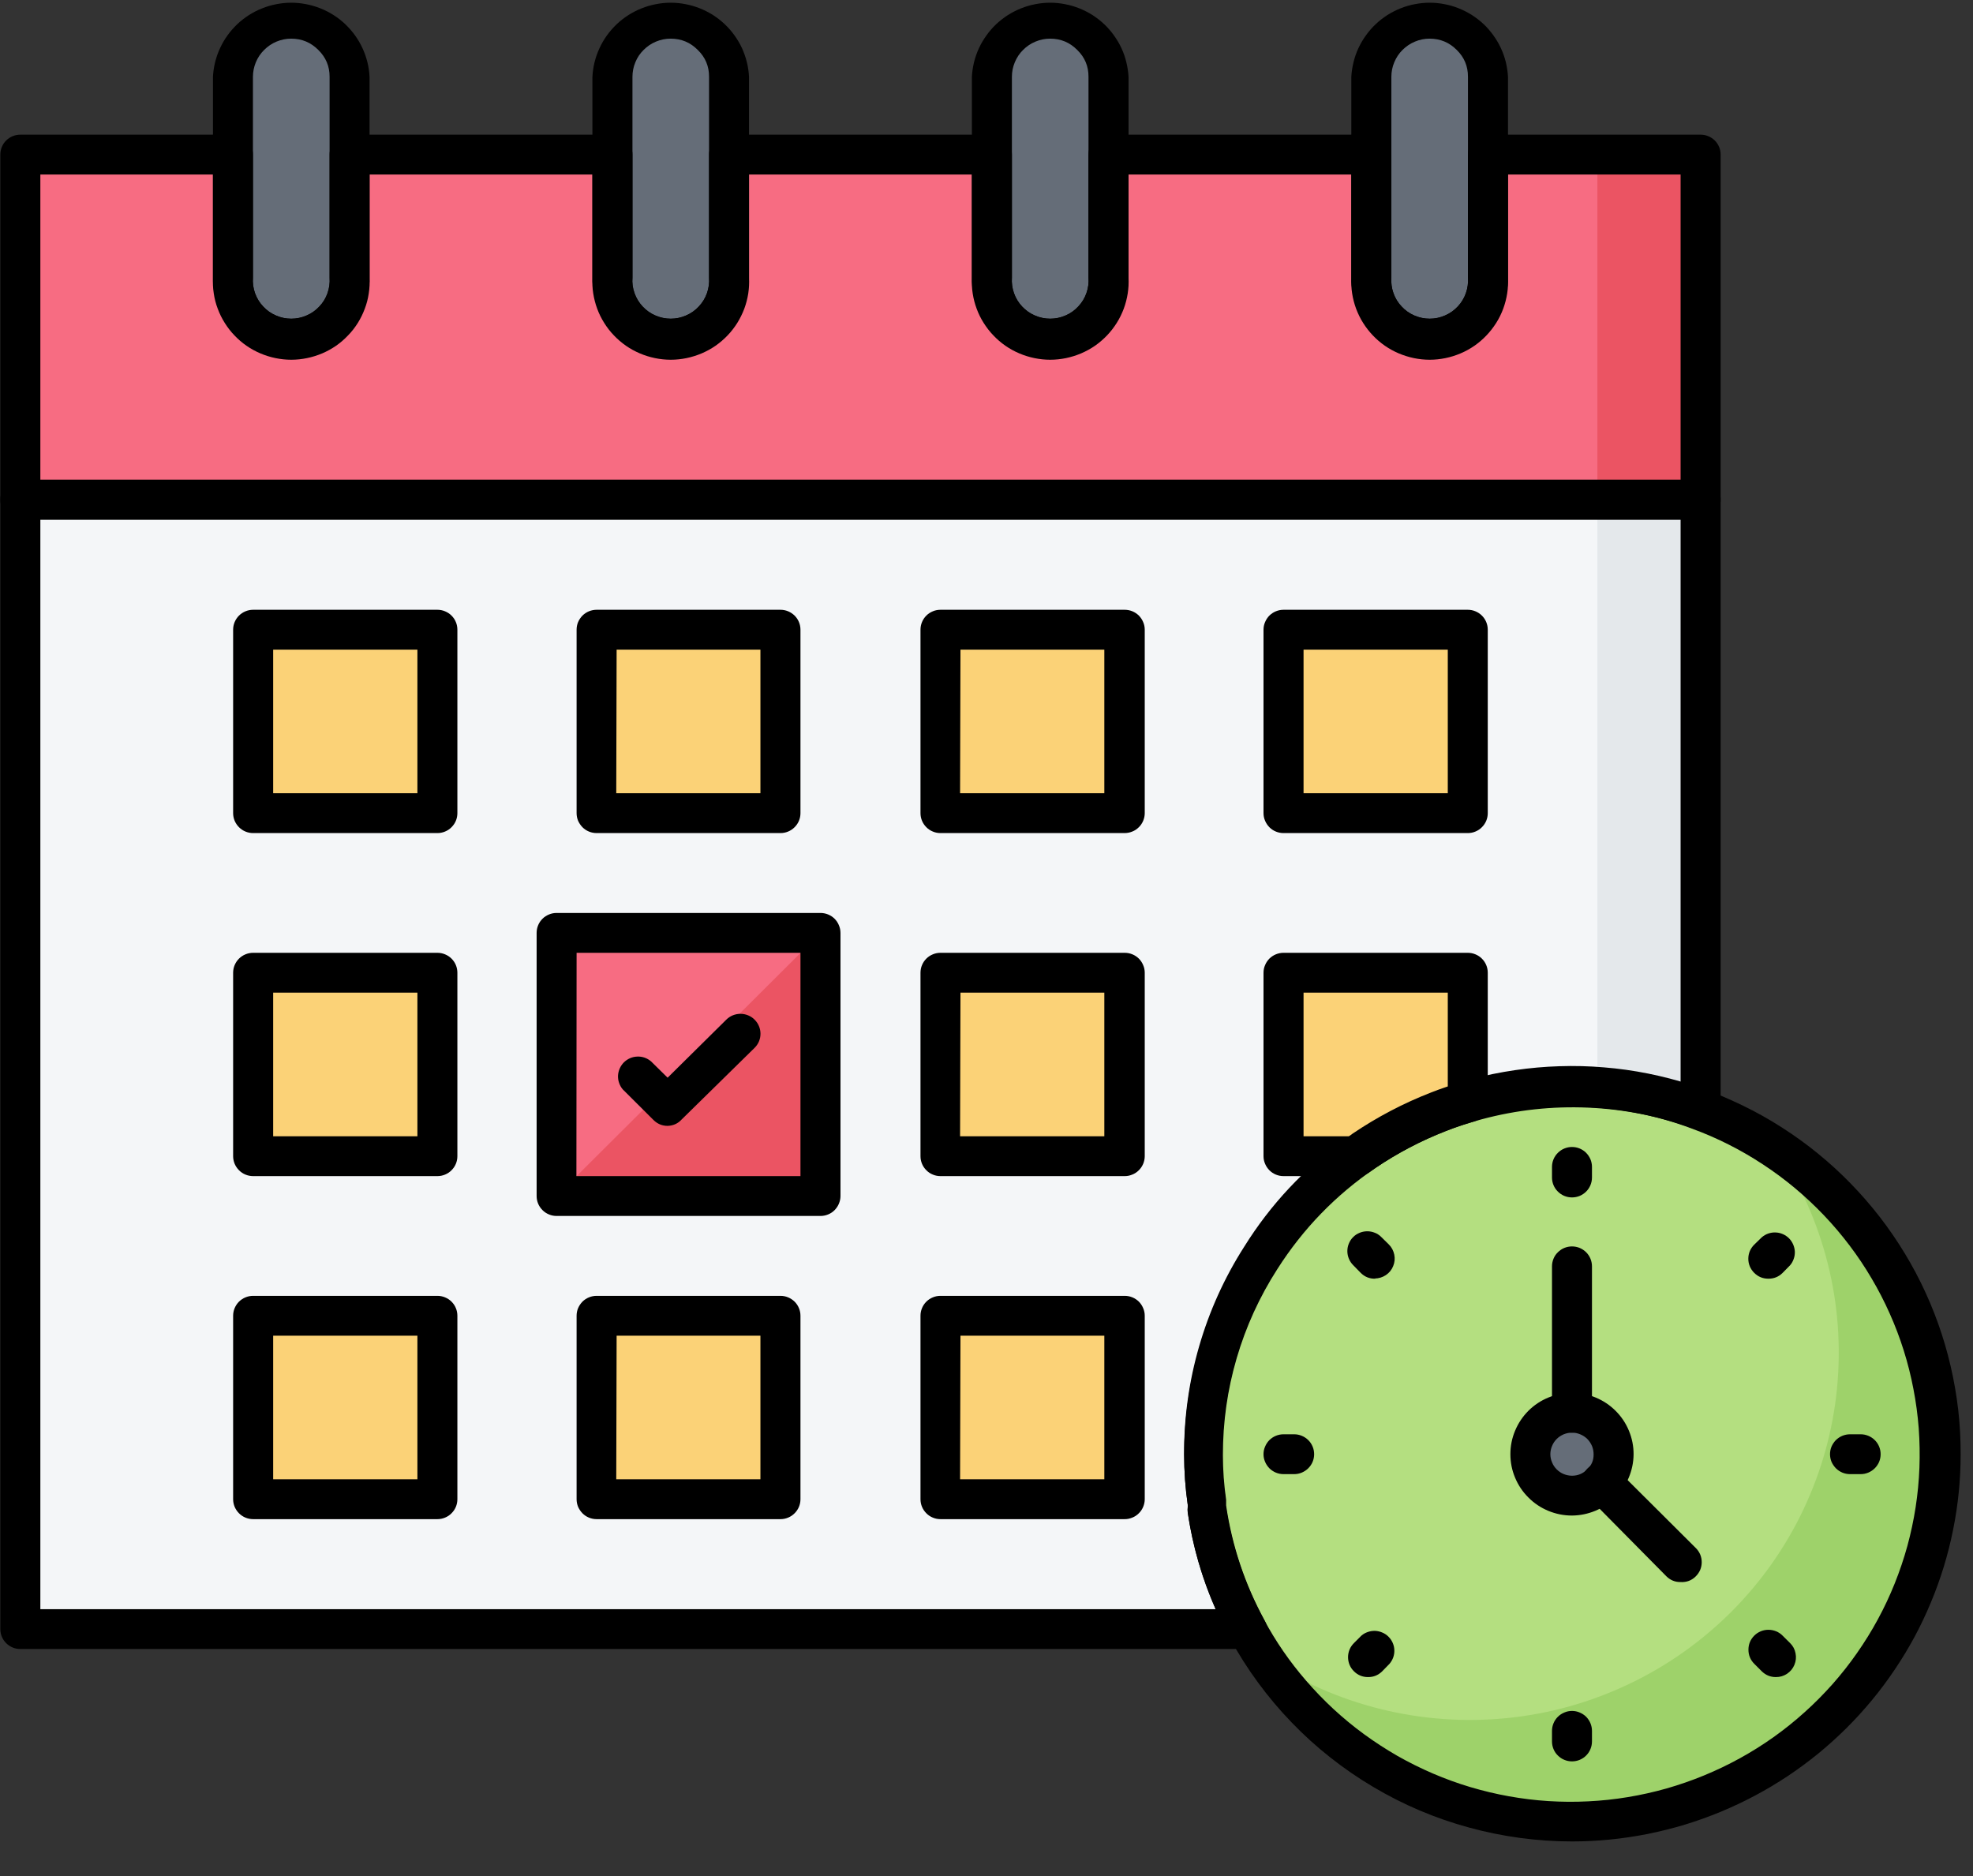 <svg xmlns="http://www.w3.org/2000/svg" xmlns:xlink="http://www.w3.org/1999/xlink" width="163" zoomAndPan="magnify" viewBox="0 0 122.25 116.25" height="155" preserveAspectRatio="xMidYMid meet" version="1.0"><rect x="0" y="0" width="122.25" height="116.25" fill="#333333" stroke="none"/><defs><clipPath id="ed12ea9da9"><path d="M 0.02 29 L 107 29 L 107 103 L 0.02 103 Z M 0.02 29 " clip-rule="nonzero"/></clipPath><clipPath id="07d4140c2f"><path d="M 0.02 8 L 107 8 L 107 33 L 0.02 33 Z M 0.02 8 " clip-rule="nonzero"/></clipPath><clipPath id="4b1305f8b7"><path d="M 73 66 L 121.484 66 L 121.484 114.758 L 73 114.758 Z M 73 66 " clip-rule="nonzero"/></clipPath></defs><path fill="#f4f6f8" d="M 105.371 30.953 L 105.371 68.773 C 102.816 67.816 100.172 67.34 97.441 67.34 C 95.422 67.34 93.441 67.602 91.492 68.117 C 90.688 68.336 89.898 68.594 89.125 68.895 C 87.504 69.527 85.977 70.328 84.539 71.301 C 81.938 73.066 79.793 75.273 78.105 77.918 C 76.934 79.738 76.043 81.684 75.438 83.758 C 74.828 85.832 74.527 87.953 74.535 90.113 C 74.535 91.098 74.605 92.074 74.746 93.051 C 74.746 93.211 74.746 93.383 74.82 93.531 C 75.203 96.148 76.031 98.613 77.301 100.938 L 1.258 100.938 L 1.258 30.953 Z M 105.371 30.953 " fill-opacity="1" fill-rule="nonzero"/><path fill="#fbd277" d="M 15.688 81.523 L 27.102 81.523 L 27.102 92.891 L 15.688 92.891 Z M 15.688 81.523 " fill-opacity="1" fill-rule="nonzero"/><path fill="#fbd277" d="M 36.969 81.523 L 48.383 81.523 L 48.383 92.891 L 36.969 92.891 Z M 36.969 81.523 " fill-opacity="1" fill-rule="nonzero"/><path fill="#fbd277" d="M 58.25 39.016 L 69.664 39.016 L 69.664 50.383 L 58.25 50.383 Z M 58.25 39.016 " fill-opacity="1" fill-rule="nonzero"/><path fill="#fbd277" d="M 58.25 81.523 L 69.664 81.523 L 69.664 92.891 L 58.25 92.891 Z M 58.25 81.523 " fill-opacity="1" fill-rule="nonzero"/><path fill="#fbd277" d="M 15.688 39.016 L 27.102 39.016 L 27.102 50.383 L 15.688 50.383 Z M 15.688 39.016 " fill-opacity="1" fill-rule="nonzero"/><path fill="#fbd277" d="M 36.969 39.016 L 48.383 39.016 L 48.383 50.383 L 36.969 50.383 Z M 36.969 39.016 " fill-opacity="1" fill-rule="nonzero"/><path fill="#fbd277" d="M 58.25 60.27 L 69.664 60.27 L 69.664 71.637 L 58.25 71.637 Z M 58.25 60.27 " fill-opacity="1" fill-rule="nonzero"/><path fill="#fbd277" d="M 15.688 60.27 L 27.102 60.27 L 27.102 71.637 L 15.688 71.637 Z M 15.688 60.27 " fill-opacity="1" fill-rule="nonzero"/><path fill="#fbd277" d="M 79.531 39.016 L 90.945 39.016 L 90.945 50.383 L 79.531 50.383 Z M 79.531 39.016 " fill-opacity="1" fill-rule="nonzero"/><path fill="#fbd277" d="M 79.531 60.27 L 90.945 60.27 L 90.945 68.266 C 90.312 68.449 89.707 68.648 89.125 68.883 C 87.504 69.516 85.977 70.316 84.539 71.289 L 84.055 71.637 L 79.531 71.637 Z M 79.531 60.27 " fill-opacity="1" fill-rule="nonzero"/><path fill="#e4e8eb" d="M 105.371 30.953 L 105.371 68.773 C 103.309 67.996 101.176 67.539 98.977 67.402 L 98.977 30.953 Z M 105.371 30.953 " fill-opacity="1" fill-rule="nonzero"/><path fill="#656d78" d="M 21.66 4.762 L 21.66 17.203 C 21.676 17.449 21.664 17.695 21.629 17.938 C 21.594 18.18 21.531 18.418 21.449 18.648 C 21.363 18.879 21.258 19.098 21.129 19.309 C 21 19.516 20.848 19.711 20.68 19.887 C 20.512 20.066 20.324 20.227 20.125 20.367 C 19.922 20.508 19.707 20.629 19.48 20.727 C 19.254 20.82 19.02 20.895 18.777 20.945 C 18.539 20.996 18.293 21.02 18.047 21.02 C 17.801 21.02 17.555 20.996 17.316 20.945 C 17.074 20.895 16.84 20.82 16.613 20.727 C 16.387 20.629 16.172 20.508 15.973 20.367 C 15.77 20.227 15.582 20.066 15.414 19.887 C 15.246 19.711 15.094 19.516 14.965 19.309 C 14.836 19.098 14.73 18.879 14.645 18.648 C 14.562 18.418 14.5 18.18 14.465 17.938 C 14.43 17.695 14.418 17.449 14.434 17.203 L 14.434 4.762 C 14.461 4.305 14.57 3.867 14.766 3.449 C 14.961 3.035 15.227 2.668 15.562 2.352 C 15.898 2.035 16.281 1.793 16.711 1.625 C 17.141 1.453 17.586 1.371 18.047 1.371 C 18.508 1.371 18.953 1.453 19.383 1.625 C 19.812 1.793 20.195 2.035 20.531 2.352 C 20.867 2.668 21.133 3.035 21.328 3.449 C 21.523 3.867 21.633 4.305 21.66 4.762 Z M 21.66 4.762 " fill-opacity="1" fill-rule="nonzero"/><path fill="#656d78" d="M 45.172 4.762 L 45.172 17.203 C 45.188 17.449 45.176 17.695 45.141 17.938 C 45.105 18.18 45.047 18.418 44.961 18.648 C 44.875 18.879 44.77 19.098 44.641 19.309 C 44.512 19.516 44.363 19.711 44.191 19.887 C 44.023 20.066 43.836 20.227 43.637 20.367 C 43.434 20.508 43.219 20.629 42.992 20.727 C 42.766 20.82 42.531 20.895 42.293 20.945 C 42.051 20.996 41.805 21.02 41.559 21.02 C 41.312 21.02 41.07 20.996 40.828 20.945 C 40.586 20.895 40.352 20.82 40.125 20.727 C 39.898 20.629 39.684 20.508 39.484 20.367 C 39.281 20.227 39.094 20.066 38.926 19.887 C 38.758 19.711 38.609 19.516 38.48 19.309 C 38.348 19.098 38.242 18.879 38.16 18.648 C 38.074 18.418 38.016 18.18 37.977 17.938 C 37.941 17.695 37.934 17.449 37.945 17.203 L 37.945 4.762 C 37.973 4.305 38.086 3.867 38.281 3.449 C 38.477 3.035 38.742 2.668 39.078 2.352 C 39.414 2.035 39.793 1.793 40.223 1.625 C 40.652 1.453 41.098 1.371 41.559 1.371 C 42.02 1.371 42.465 1.453 42.895 1.625 C 43.324 1.793 43.707 2.035 44.043 2.352 C 44.379 2.668 44.645 3.035 44.84 3.449 C 45.035 3.867 45.145 4.305 45.172 4.762 Z M 45.172 4.762 " fill-opacity="1" fill-rule="nonzero"/><path fill="#656d78" d="M 68.684 4.762 L 68.684 17.203 C 68.699 17.449 68.688 17.695 68.652 17.938 C 68.617 18.18 68.559 18.418 68.473 18.648 C 68.391 18.879 68.281 19.098 68.152 19.309 C 68.023 19.516 67.875 19.711 67.703 19.887 C 67.535 20.066 67.352 20.227 67.148 20.367 C 66.945 20.508 66.73 20.629 66.504 20.727 C 66.281 20.82 66.047 20.895 65.805 20.945 C 65.562 20.996 65.32 21.02 65.07 21.02 C 64.824 21.02 64.582 20.996 64.34 20.945 C 64.098 20.895 63.863 20.82 63.637 20.727 C 63.41 20.629 63.199 20.508 62.996 20.367 C 62.793 20.227 62.609 20.066 62.438 19.887 C 62.27 19.711 62.121 19.516 61.992 19.309 C 61.863 19.098 61.754 18.879 61.672 18.648 C 61.586 18.418 61.527 18.18 61.492 17.938 C 61.457 17.695 61.445 17.449 61.457 17.203 L 61.457 4.762 C 61.484 4.305 61.598 3.867 61.793 3.449 C 61.988 3.035 62.254 2.668 62.59 2.352 C 62.926 2.035 63.309 1.793 63.734 1.625 C 64.164 1.453 64.609 1.371 65.07 1.371 C 65.535 1.371 65.98 1.453 66.406 1.625 C 66.836 1.793 67.219 2.035 67.555 2.352 C 67.891 2.668 68.156 3.035 68.352 3.449 C 68.547 3.867 68.656 4.305 68.684 4.762 Z M 68.684 4.762 " fill-opacity="1" fill-rule="nonzero"/><path fill="#656d78" d="M 92.199 4.762 L 92.199 17.203 C 92.211 17.449 92.199 17.695 92.164 17.938 C 92.129 18.18 92.07 18.418 91.984 18.648 C 91.902 18.879 91.793 19.098 91.664 19.309 C 91.535 19.516 91.387 19.711 91.219 19.887 C 91.047 20.066 90.863 20.227 90.66 20.367 C 90.457 20.508 90.246 20.629 90.02 20.723 C 89.793 20.82 89.559 20.895 89.316 20.945 C 89.074 20.996 88.832 21.02 88.586 21.02 C 88.336 21.02 88.094 20.996 87.852 20.945 C 87.609 20.895 87.375 20.82 87.152 20.723 C 86.926 20.629 86.711 20.508 86.508 20.367 C 86.305 20.227 86.121 20.066 85.953 19.887 C 85.781 19.711 85.633 19.516 85.504 19.309 C 85.375 19.098 85.266 18.879 85.184 18.648 C 85.098 18.418 85.039 18.18 85.004 17.938 C 84.969 17.695 84.957 17.449 84.973 17.203 L 84.973 4.762 C 85 4.305 85.109 3.867 85.305 3.449 C 85.5 3.035 85.766 2.668 86.102 2.352 C 86.438 2.035 86.82 1.793 87.25 1.625 C 87.676 1.453 88.121 1.371 88.586 1.371 C 89.047 1.371 89.492 1.453 89.922 1.625 C 90.348 1.793 90.73 2.035 91.066 2.352 C 91.402 2.668 91.668 3.035 91.863 3.449 C 92.059 3.867 92.172 4.305 92.199 4.762 Z M 92.199 4.762 " fill-opacity="1" fill-rule="nonzero"/><path fill="#b4df80" d="M 120.246 90.113 C 120.246 91.266 120.156 92.414 119.98 93.555 C 119.805 94.695 119.543 95.816 119.195 96.918 C 118.848 98.02 118.418 99.09 117.906 100.125 C 117.398 101.164 116.809 102.152 116.148 103.102 C 115.484 104.047 114.754 104.941 113.957 105.777 C 113.156 106.613 112.297 107.387 111.383 108.09 C 110.465 108.797 109.5 109.43 108.484 109.992 C 107.473 110.551 106.422 111.031 105.336 111.434 C 104.246 111.832 103.137 112.152 102 112.383 C 100.863 112.613 99.719 112.762 98.559 112.82 C 97.402 112.879 96.246 112.848 95.094 112.73 C 93.941 112.613 92.801 112.41 91.68 112.121 C 90.559 111.832 89.465 111.461 88.398 111.008 C 87.332 110.551 86.309 110.02 85.324 109.406 C 84.34 108.797 83.41 108.117 82.527 107.363 C 81.648 106.613 80.832 105.801 80.074 104.922 C 78.68 103.305 77.535 101.527 76.641 99.59 C 75.75 97.652 75.141 95.629 74.82 93.52 C 74.82 93.371 74.82 93.199 74.746 93.039 C 74.605 92.062 74.535 91.086 74.535 90.102 C 74.535 88.293 74.75 86.508 75.172 84.75 C 75.598 82.992 76.227 81.309 77.055 79.699 C 77.883 78.09 78.887 76.602 80.07 75.23 C 81.254 73.859 82.582 72.645 84.055 71.586 L 84.539 71.242 C 85.977 70.266 87.504 69.465 89.125 68.832 C 89.719 68.598 90.363 68.402 90.945 68.215 L 91.492 68.117 C 93.43 67.609 95.398 67.352 97.402 67.352 C 100.145 67.344 102.805 67.816 105.371 68.773 C 106.457 69.176 107.508 69.656 108.52 70.219 C 109.531 70.781 110.496 71.418 111.41 72.125 C 112.328 72.832 113.184 73.605 113.98 74.441 C 114.777 75.281 115.508 76.172 116.168 77.121 C 116.828 78.07 117.414 79.062 117.922 80.098 C 118.43 81.137 118.859 82.203 119.203 83.305 C 119.551 84.406 119.812 85.527 119.984 86.668 C 120.16 87.812 120.246 88.957 120.246 90.113 Z M 120.246 90.113 " fill-opacity="1" fill-rule="nonzero"/><path fill="#9ed26a" d="M 120.246 90.113 C 120.246 91.266 120.156 92.414 119.98 93.555 C 119.805 94.695 119.543 95.816 119.195 96.918 C 118.848 98.02 118.418 99.09 117.906 100.125 C 117.398 101.164 116.809 102.152 116.148 103.102 C 115.484 104.047 114.754 104.941 113.957 105.777 C 113.156 106.613 112.297 107.387 111.383 108.09 C 110.465 108.797 109.5 109.43 108.484 109.992 C 107.473 110.551 106.422 111.031 105.336 111.434 C 104.246 111.832 103.137 112.152 102 112.383 C 100.863 112.613 99.719 112.762 98.559 112.82 C 97.402 112.879 96.246 112.848 95.094 112.73 C 93.941 112.613 92.801 112.41 91.68 112.121 C 90.559 111.832 89.465 111.461 88.398 111.008 C 87.332 110.551 86.309 110.02 85.324 109.406 C 84.34 108.797 83.41 108.117 82.527 107.363 C 81.648 106.613 80.832 105.801 80.074 104.922 C 79.48 104.238 78.93 103.52 78.426 102.762 C 79.52 103.484 80.664 104.109 81.863 104.637 C 83.062 105.164 84.301 105.582 85.57 105.898 C 86.844 106.211 88.133 106.414 89.441 106.508 C 90.75 106.602 92.055 106.582 93.359 106.453 C 94.664 106.324 95.945 106.082 97.211 105.734 C 98.473 105.383 99.695 104.926 100.879 104.367 C 102.062 103.809 103.191 103.152 104.262 102.398 C 105.332 101.645 106.332 100.805 107.258 99.883 C 108.184 98.957 109.023 97.961 109.777 96.895 C 110.531 95.824 111.188 94.703 111.746 93.52 C 112.305 92.34 112.758 91.121 113.109 89.863 C 113.457 88.605 113.695 87.328 113.824 86.027 C 113.949 84.727 113.965 83.426 113.871 82.125 C 113.773 80.824 113.566 79.539 113.246 78.273 C 112.926 77.008 112.504 75.777 111.973 74.586 C 111.441 73.391 110.812 72.254 110.082 71.168 C 111.648 72.207 113.062 73.422 114.324 74.809 C 115.59 76.195 116.664 77.719 117.551 79.371 C 118.438 81.023 119.109 82.758 119.566 84.574 C 120.02 86.395 120.25 88.238 120.246 90.113 Z M 120.246 90.113 " fill-opacity="1" fill-rule="nonzero"/><path fill="#656d78" d="M 99.98 90.113 C 99.977 90.449 99.906 90.777 99.773 91.086 C 99.641 91.398 99.457 91.676 99.215 91.914 C 98.973 92.152 98.695 92.336 98.383 92.465 C 98.07 92.598 97.742 92.664 97.402 92.668 C 97.062 92.668 96.73 92.602 96.414 92.473 C 96.098 92.34 95.82 92.156 95.578 91.914 C 95.336 91.672 95.152 91.395 95.02 91.078 C 94.891 90.766 94.824 90.438 94.824 90.098 C 94.824 89.754 94.891 89.426 95.023 89.113 C 95.156 88.797 95.344 88.52 95.586 88.281 C 95.828 88.039 96.105 87.855 96.422 87.727 C 96.738 87.598 97.07 87.531 97.41 87.531 C 97.754 87.535 98.082 87.602 98.398 87.73 C 98.715 87.863 98.992 88.051 99.234 88.293 C 99.473 88.535 99.66 88.812 99.789 89.129 C 99.918 89.445 99.984 89.773 99.98 90.113 Z M 99.98 90.113 " fill-opacity="1" fill-rule="nonzero"/><path fill="#f76c82" d="M 105.371 9.578 L 105.371 30.965 L 1.258 30.965 L 1.258 9.578 L 14.434 9.578 L 14.434 17.203 C 14.418 17.449 14.43 17.695 14.465 17.938 C 14.5 18.18 14.562 18.418 14.645 18.648 C 14.73 18.879 14.836 19.098 14.965 19.309 C 15.094 19.516 15.246 19.711 15.414 19.887 C 15.582 20.066 15.77 20.227 15.973 20.367 C 16.172 20.508 16.387 20.629 16.613 20.727 C 16.84 20.82 17.074 20.895 17.316 20.945 C 17.555 20.996 17.801 21.02 18.047 21.02 C 18.293 21.02 18.539 20.996 18.777 20.945 C 19.02 20.895 19.254 20.82 19.48 20.727 C 19.707 20.629 19.922 20.508 20.125 20.367 C 20.324 20.227 20.512 20.066 20.68 19.887 C 20.848 19.711 21 19.516 21.129 19.309 C 21.258 19.098 21.363 18.879 21.449 18.648 C 21.531 18.418 21.594 18.18 21.629 17.938 C 21.664 17.695 21.676 17.449 21.66 17.203 L 21.66 9.578 L 37.945 9.578 L 37.945 17.203 C 37.934 17.449 37.941 17.695 37.977 17.938 C 38.016 18.18 38.074 18.418 38.16 18.648 C 38.242 18.879 38.348 19.098 38.48 19.309 C 38.609 19.516 38.758 19.711 38.926 19.887 C 39.094 20.066 39.281 20.227 39.484 20.367 C 39.684 20.508 39.898 20.629 40.125 20.727 C 40.352 20.82 40.586 20.895 40.828 20.945 C 41.07 20.996 41.312 21.02 41.559 21.02 C 41.805 21.02 42.051 20.996 42.293 20.945 C 42.531 20.895 42.766 20.82 42.992 20.727 C 43.219 20.629 43.434 20.508 43.637 20.367 C 43.836 20.227 44.023 20.066 44.191 19.887 C 44.363 19.711 44.512 19.516 44.641 19.309 C 44.77 19.098 44.875 18.879 44.961 18.648 C 45.047 18.418 45.105 18.18 45.141 17.938 C 45.176 17.695 45.188 17.449 45.172 17.203 L 45.172 9.578 L 61.457 9.578 L 61.457 17.203 C 61.445 17.449 61.457 17.695 61.492 17.938 C 61.527 18.18 61.586 18.418 61.672 18.648 C 61.754 18.879 61.863 19.098 61.992 19.309 C 62.121 19.516 62.27 19.711 62.438 19.887 C 62.609 20.066 62.793 20.227 62.996 20.367 C 63.199 20.508 63.41 20.629 63.637 20.727 C 63.863 20.82 64.098 20.895 64.34 20.945 C 64.582 20.996 64.824 21.02 65.07 21.02 C 65.32 21.02 65.562 20.996 65.805 20.945 C 66.047 20.895 66.281 20.82 66.504 20.727 C 66.73 20.629 66.945 20.508 67.148 20.367 C 67.352 20.227 67.535 20.066 67.703 19.887 C 67.875 19.711 68.023 19.516 68.152 19.309 C 68.281 19.098 68.391 18.879 68.473 18.648 C 68.559 18.418 68.617 18.18 68.652 17.938 C 68.688 17.695 68.699 17.449 68.684 17.203 L 68.684 9.578 L 84.973 9.578 L 84.973 17.203 C 84.957 17.449 84.969 17.695 85.004 17.938 C 85.039 18.18 85.098 18.418 85.184 18.648 C 85.266 18.879 85.375 19.098 85.504 19.309 C 85.633 19.516 85.781 19.711 85.953 19.887 C 86.121 20.066 86.305 20.227 86.508 20.367 C 86.711 20.508 86.926 20.629 87.152 20.723 C 87.375 20.82 87.609 20.895 87.852 20.945 C 88.094 20.996 88.336 21.02 88.586 21.02 C 88.832 21.02 89.074 20.996 89.316 20.945 C 89.559 20.895 89.793 20.82 90.02 20.723 C 90.246 20.629 90.457 20.508 90.66 20.367 C 90.863 20.227 91.047 20.066 91.219 19.887 C 91.387 19.711 91.535 19.516 91.664 19.309 C 91.793 19.098 91.902 18.879 91.984 18.648 C 92.07 18.418 92.129 18.18 92.164 17.938 C 92.199 17.695 92.211 17.449 92.199 17.203 L 92.199 9.578 Z M 105.371 9.578 " fill-opacity="1" fill-rule="nonzero"/><path fill="#eb5463" d="M 98.977 9.578 L 105.371 9.578 L 105.371 30.965 L 98.977 30.965 Z M 98.977 9.578 " fill-opacity="1" fill-rule="nonzero"/><g clip-path="url(#ed12ea9da9)"><path fill="#000000" d="M 77.312 102.172 L 1.258 102.172 C 1.094 102.172 0.938 102.141 0.785 102.078 C 0.633 102.016 0.5 101.926 0.383 101.809 C 0.266 101.695 0.176 101.559 0.113 101.41 C 0.051 101.258 0.02 101.102 0.02 100.938 L 0.02 30.953 C 0.02 30.789 0.051 30.633 0.113 30.48 C 0.176 30.332 0.266 30.199 0.383 30.082 C 0.5 29.965 0.633 29.875 0.785 29.812 C 0.938 29.75 1.094 29.719 1.258 29.719 L 105.371 29.719 C 105.535 29.719 105.695 29.75 105.848 29.812 C 106 29.875 106.133 29.965 106.25 30.082 C 106.367 30.199 106.453 30.332 106.52 30.48 C 106.582 30.633 106.613 30.789 106.613 30.953 L 106.613 68.773 C 106.613 69.203 106.434 69.539 106.078 69.785 C 105.727 70.031 105.344 70.082 104.938 69.934 C 102.832 69.164 100.656 68.727 98.414 68.629 C 96.172 68.531 93.969 68.77 91.801 69.352 C 91.043 69.559 90.301 69.801 89.57 70.082 C 88.039 70.68 86.594 71.441 85.23 72.363 C 82.77 74.035 80.742 76.125 79.145 78.633 C 78.039 80.355 77.199 82.195 76.625 84.156 C 76.051 86.117 75.77 88.117 75.773 90.16 C 75.773 91.09 75.84 92.008 75.973 92.926 L 75.973 93.113 C 75.973 93.172 75.973 93.223 75.973 93.285 C 76.344 95.793 77.137 98.164 78.352 100.395 C 78.59 100.805 78.59 101.215 78.352 101.629 C 78.102 101.996 77.758 102.176 77.312 102.172 Z M 2.5 99.703 L 75.328 99.703 C 74.48 97.785 73.902 95.789 73.594 93.715 C 73.582 93.602 73.582 93.484 73.594 93.371 L 73.594 93.234 C 73.445 92.199 73.371 91.16 73.371 90.113 C 73.375 88.156 73.613 86.23 74.09 84.332 C 74.566 82.434 75.262 80.621 76.18 78.891 C 77.102 77.164 78.215 75.57 79.523 74.109 C 80.832 72.652 82.297 71.371 83.918 70.266 C 85.438 69.266 87.051 68.441 88.75 67.797 C 89.562 67.48 90.391 67.207 91.23 66.98 C 93.344 66.414 95.496 66.137 97.688 66.148 C 99.875 66.16 102.027 66.465 104.133 67.055 L 104.133 32.188 L 2.5 32.188 Z M 2.5 99.703 " fill-opacity="1" fill-rule="nonzero"/></g><g clip-path="url(#07d4140c2f)"><path fill="#000000" d="M 105.371 32.199 L 1.258 32.199 C 1.094 32.199 0.938 32.168 0.785 32.105 C 0.633 32.043 0.5 31.957 0.383 31.84 C 0.266 31.723 0.176 31.59 0.113 31.438 C 0.051 31.289 0.02 31.129 0.02 30.965 L 0.02 9.578 C 0.02 9.414 0.051 9.254 0.113 9.105 C 0.176 8.953 0.266 8.82 0.383 8.703 C 0.5 8.59 0.633 8.5 0.785 8.438 C 0.938 8.375 1.094 8.344 1.258 8.344 L 14.434 8.344 C 14.598 8.344 14.758 8.375 14.91 8.438 C 15.059 8.5 15.195 8.59 15.309 8.703 C 15.426 8.82 15.516 8.953 15.578 9.105 C 15.641 9.254 15.672 9.414 15.672 9.578 L 15.672 17.203 C 15.648 17.531 15.691 17.852 15.801 18.164 C 15.914 18.473 16.078 18.75 16.305 18.988 C 16.531 19.23 16.793 19.418 17.098 19.547 C 17.398 19.68 17.715 19.746 18.047 19.746 C 18.379 19.746 18.695 19.68 18.996 19.547 C 19.301 19.418 19.562 19.23 19.789 18.988 C 20.016 18.75 20.184 18.473 20.293 18.164 C 20.402 17.852 20.445 17.531 20.422 17.203 L 20.422 9.578 C 20.422 9.414 20.453 9.254 20.516 9.105 C 20.578 8.953 20.668 8.82 20.785 8.703 C 20.898 8.59 21.035 8.5 21.188 8.438 C 21.336 8.375 21.496 8.344 21.66 8.344 L 37.945 8.344 C 38.109 8.344 38.27 8.375 38.422 8.438 C 38.574 8.5 38.707 8.59 38.824 8.703 C 38.938 8.82 39.027 8.953 39.09 9.105 C 39.156 9.254 39.188 9.414 39.188 9.578 L 39.188 17.203 C 39.16 17.531 39.203 17.852 39.316 18.164 C 39.426 18.473 39.594 18.75 39.816 18.988 C 40.043 19.23 40.305 19.418 40.609 19.547 C 40.914 19.68 41.23 19.746 41.559 19.746 C 41.891 19.746 42.207 19.68 42.508 19.547 C 42.812 19.418 43.078 19.23 43.301 18.988 C 43.527 18.75 43.695 18.473 43.805 18.164 C 43.914 17.852 43.957 17.531 43.934 17.203 L 43.934 9.578 C 43.934 9.414 43.965 9.254 44.027 9.105 C 44.09 8.953 44.18 8.82 44.297 8.703 C 44.414 8.59 44.547 8.5 44.699 8.438 C 44.852 8.375 45.008 8.344 45.172 8.344 L 61.457 8.344 C 61.625 8.344 61.781 8.375 61.934 8.438 C 62.086 8.5 62.219 8.59 62.336 8.703 C 62.453 8.82 62.543 8.953 62.605 9.105 C 62.668 9.254 62.699 9.414 62.699 9.578 L 62.699 17.203 C 62.676 17.531 62.719 17.852 62.828 18.164 C 62.938 18.473 63.105 18.75 63.328 18.988 C 63.555 19.23 63.82 19.418 64.121 19.547 C 64.426 19.68 64.742 19.746 65.07 19.746 C 65.402 19.746 65.719 19.68 66.023 19.547 C 66.324 19.418 66.59 19.23 66.812 18.988 C 67.039 18.75 67.207 18.473 67.316 18.164 C 67.426 17.852 67.469 17.531 67.445 17.203 L 67.445 9.578 C 67.445 9.414 67.477 9.254 67.539 9.105 C 67.602 8.953 67.691 8.82 67.809 8.703 C 67.926 8.59 68.059 8.5 68.211 8.438 C 68.363 8.375 68.52 8.344 68.684 8.344 L 84.973 8.344 C 85.137 8.344 85.293 8.375 85.445 8.438 C 85.598 8.5 85.73 8.59 85.848 8.703 C 85.965 8.82 86.055 8.953 86.117 9.105 C 86.18 9.254 86.211 9.414 86.211 9.578 L 86.211 17.203 C 86.188 17.531 86.23 17.852 86.34 18.164 C 86.449 18.473 86.617 18.75 86.844 18.988 C 87.066 19.23 87.332 19.418 87.633 19.547 C 87.938 19.68 88.254 19.746 88.586 19.746 C 88.914 19.746 89.23 19.68 89.535 19.547 C 89.836 19.418 90.102 19.23 90.328 18.988 C 90.551 18.75 90.719 18.473 90.828 18.164 C 90.938 17.852 90.98 17.531 90.957 17.203 L 90.957 9.578 C 90.957 9.414 90.988 9.254 91.051 9.105 C 91.113 8.953 91.203 8.82 91.32 8.703 C 91.438 8.59 91.57 8.5 91.723 8.438 C 91.875 8.375 92.031 8.344 92.199 8.344 L 105.371 8.344 C 105.535 8.344 105.695 8.375 105.848 8.438 C 106 8.5 106.133 8.59 106.25 8.703 C 106.367 8.82 106.453 8.953 106.52 9.105 C 106.582 9.254 106.613 9.414 106.613 9.578 L 106.613 30.965 C 106.613 31.129 106.582 31.289 106.52 31.438 C 106.453 31.59 106.367 31.723 106.25 31.84 C 106.133 31.957 106 32.043 105.848 32.105 C 105.695 32.168 105.535 32.199 105.371 32.199 Z M 2.5 29.73 L 104.133 29.73 L 104.133 10.812 L 93.438 10.812 L 93.438 17.203 C 93.453 17.531 93.438 17.859 93.387 18.184 C 93.336 18.508 93.254 18.824 93.141 19.129 C 93.027 19.438 92.883 19.73 92.707 20.008 C 92.531 20.285 92.332 20.543 92.105 20.781 C 91.879 21.02 91.629 21.234 91.359 21.422 C 91.09 21.609 90.805 21.766 90.5 21.895 C 90.199 22.023 89.887 22.121 89.562 22.188 C 89.238 22.254 88.914 22.289 88.586 22.289 C 88.254 22.289 87.93 22.254 87.605 22.188 C 87.285 22.121 86.973 22.023 86.668 21.895 C 86.367 21.766 86.078 21.609 85.809 21.422 C 85.539 21.234 85.289 21.02 85.062 20.781 C 84.836 20.543 84.637 20.285 84.461 20.008 C 84.285 19.73 84.145 19.438 84.027 19.129 C 83.914 18.824 83.832 18.508 83.781 18.184 C 83.73 17.859 83.715 17.531 83.73 17.203 L 83.73 10.812 L 69.926 10.812 L 69.926 17.203 C 69.941 17.531 69.926 17.859 69.875 18.184 C 69.824 18.508 69.742 18.824 69.629 19.129 C 69.512 19.438 69.371 19.73 69.195 20.008 C 69.02 20.285 68.82 20.547 68.594 20.781 C 68.367 21.02 68.117 21.234 67.848 21.422 C 67.578 21.609 67.289 21.766 66.988 21.895 C 66.684 22.023 66.371 22.121 66.051 22.188 C 65.727 22.254 65.402 22.289 65.07 22.289 C 64.742 22.289 64.418 22.254 64.094 22.188 C 63.77 22.121 63.457 22.023 63.156 21.895 C 62.852 21.766 62.566 21.609 62.297 21.422 C 62.027 21.234 61.777 21.02 61.551 20.781 C 61.324 20.547 61.125 20.285 60.949 20.008 C 60.773 19.73 60.629 19.438 60.516 19.129 C 60.402 18.824 60.32 18.508 60.27 18.184 C 60.219 17.859 60.203 17.531 60.219 17.203 L 60.219 10.812 L 46.41 10.812 L 46.41 17.203 C 46.43 17.531 46.41 17.859 46.363 18.184 C 46.312 18.508 46.23 18.824 46.117 19.129 C 46 19.438 45.855 19.73 45.684 20.008 C 45.508 20.285 45.309 20.547 45.082 20.781 C 44.855 21.02 44.605 21.234 44.336 21.422 C 44.066 21.609 43.777 21.766 43.477 21.895 C 43.172 22.023 42.859 22.121 42.539 22.188 C 42.215 22.254 41.891 22.289 41.559 22.289 C 41.23 22.289 40.902 22.254 40.582 22.188 C 40.258 22.121 39.945 22.023 39.645 21.895 C 39.34 21.766 39.055 21.609 38.785 21.422 C 38.516 21.234 38.266 21.02 38.039 20.781 C 37.812 20.547 37.609 20.285 37.438 20.008 C 37.262 19.73 37.117 19.438 37.004 19.129 C 36.891 18.824 36.809 18.508 36.758 18.184 C 36.707 17.859 36.691 17.531 36.707 17.203 L 36.707 10.812 L 22.898 10.812 L 22.898 17.203 C 22.918 17.531 22.898 17.859 22.848 18.184 C 22.801 18.508 22.719 18.824 22.602 19.129 C 22.488 19.438 22.344 19.73 22.172 20.008 C 21.996 20.285 21.797 20.547 21.566 20.781 C 21.34 21.02 21.094 21.234 20.824 21.422 C 20.551 21.609 20.266 21.766 19.965 21.895 C 19.66 22.023 19.348 22.121 19.023 22.188 C 18.703 22.254 18.375 22.289 18.047 22.289 C 17.719 22.289 17.391 22.254 17.07 22.188 C 16.746 22.121 16.434 22.023 16.133 21.895 C 15.828 21.766 15.543 21.609 15.273 21.422 C 15 21.234 14.754 21.02 14.527 20.781 C 14.301 20.547 14.098 20.285 13.926 20.008 C 13.75 19.73 13.605 19.438 13.492 19.129 C 13.375 18.824 13.293 18.508 13.246 18.184 C 13.195 17.859 13.18 17.531 13.195 17.203 L 13.195 10.812 L 2.5 10.812 Z M 2.5 29.73 " fill-opacity="1" fill-rule="nonzero"/></g><path fill="#f76c82" d="M 34.488 57.801 L 50.848 57.801 L 50.848 74.105 L 34.488 74.105 Z M 34.488 57.801 " fill-opacity="1" fill-rule="nonzero"/><path fill="#eb5463" d="M 50.848 57.801 L 50.848 74.105 L 34.488 74.105 Z M 50.848 57.801 " fill-opacity="1" fill-rule="nonzero"/><path fill="#000000" d="M 50.836 75.34 L 34.488 75.34 C 34.324 75.34 34.164 75.309 34.016 75.246 C 33.863 75.184 33.727 75.094 33.613 74.977 C 33.496 74.859 33.406 74.727 33.344 74.578 C 33.281 74.426 33.25 74.27 33.25 74.105 L 33.25 57.801 C 33.25 57.637 33.281 57.477 33.344 57.328 C 33.406 57.176 33.496 57.043 33.613 56.926 C 33.727 56.812 33.863 56.723 34.016 56.66 C 34.164 56.598 34.324 56.566 34.488 56.566 L 50.836 56.566 C 51 56.566 51.16 56.598 51.312 56.66 C 51.465 56.723 51.598 56.812 51.715 56.926 C 51.828 57.043 51.918 57.176 51.98 57.328 C 52.043 57.477 52.078 57.637 52.078 57.801 L 52.078 74.105 C 52.078 74.27 52.043 74.426 51.98 74.578 C 51.918 74.727 51.828 74.859 51.715 74.977 C 51.598 75.094 51.465 75.184 51.312 75.246 C 51.16 75.309 51 75.34 50.836 75.34 Z M 35.715 72.871 L 49.598 72.871 L 49.598 59.035 L 35.727 59.035 Z M 35.715 72.871 " fill-opacity="1" fill-rule="nonzero"/><path fill="#000000" d="M 27.102 94.125 L 15.688 94.125 C 15.523 94.125 15.363 94.094 15.211 94.031 C 15.059 93.969 14.926 93.879 14.809 93.762 C 14.691 93.645 14.605 93.512 14.539 93.363 C 14.477 93.211 14.445 93.055 14.445 92.891 L 14.445 81.523 C 14.445 81.359 14.477 81.199 14.539 81.051 C 14.605 80.898 14.691 80.766 14.809 80.648 C 14.926 80.535 15.059 80.445 15.211 80.383 C 15.363 80.32 15.523 80.289 15.688 80.289 L 27.102 80.289 C 27.266 80.289 27.422 80.32 27.574 80.383 C 27.727 80.445 27.863 80.535 27.977 80.648 C 28.094 80.766 28.184 80.898 28.246 81.051 C 28.309 81.199 28.34 81.359 28.34 81.523 L 28.34 92.891 C 28.34 93.055 28.309 93.211 28.246 93.363 C 28.184 93.512 28.094 93.645 27.977 93.762 C 27.863 93.879 27.727 93.969 27.574 94.031 C 27.422 94.094 27.266 94.125 27.102 94.125 Z M 16.926 91.656 L 25.863 91.656 L 25.863 82.758 L 16.926 82.758 Z M 16.926 91.656 " fill-opacity="1" fill-rule="nonzero"/><path fill="#000000" d="M 48.359 94.125 L 36.969 94.125 C 36.805 94.125 36.645 94.094 36.492 94.031 C 36.34 93.969 36.207 93.879 36.09 93.762 C 35.977 93.645 35.887 93.512 35.82 93.363 C 35.758 93.211 35.727 93.055 35.727 92.891 L 35.727 81.523 C 35.727 81.359 35.758 81.199 35.82 81.051 C 35.887 80.898 35.977 80.766 36.09 80.648 C 36.207 80.535 36.34 80.445 36.492 80.383 C 36.645 80.32 36.805 80.289 36.969 80.289 L 48.359 80.289 C 48.523 80.289 48.68 80.32 48.832 80.383 C 48.984 80.445 49.117 80.535 49.234 80.648 C 49.352 80.766 49.441 80.898 49.504 81.051 C 49.566 81.199 49.598 81.359 49.598 81.523 L 49.598 92.891 C 49.598 93.055 49.566 93.211 49.504 93.363 C 49.441 93.512 49.352 93.645 49.234 93.762 C 49.117 93.879 48.984 93.969 48.832 94.031 C 48.68 94.094 48.523 94.125 48.359 94.125 Z M 38.184 91.656 L 47.117 91.656 L 47.117 82.758 L 38.207 82.758 Z M 38.184 91.656 " fill-opacity="1" fill-rule="nonzero"/><path fill="#000000" d="M 69.664 51.617 L 58.273 51.617 C 58.109 51.617 57.949 51.586 57.801 51.523 C 57.648 51.461 57.512 51.371 57.398 51.254 C 57.281 51.137 57.191 51.004 57.129 50.855 C 57.066 50.703 57.035 50.547 57.035 50.383 L 57.035 39.016 C 57.035 38.852 57.066 38.691 57.129 38.543 C 57.191 38.391 57.281 38.258 57.398 38.141 C 57.512 38.027 57.648 37.938 57.801 37.875 C 57.949 37.812 58.109 37.781 58.273 37.781 L 69.688 37.781 C 69.852 37.781 70.012 37.812 70.164 37.875 C 70.316 37.938 70.449 38.027 70.566 38.141 C 70.68 38.258 70.77 38.391 70.832 38.543 C 70.898 38.691 70.93 38.852 70.93 39.016 L 70.93 50.383 C 70.93 50.547 70.895 50.707 70.832 50.859 C 70.766 51.012 70.676 51.148 70.555 51.262 C 70.438 51.379 70.301 51.469 70.145 51.527 C 69.992 51.59 69.832 51.617 69.664 51.617 Z M 59.488 49.148 L 68.426 49.148 L 68.426 40.25 L 59.512 40.25 Z M 59.488 49.148 " fill-opacity="1" fill-rule="nonzero"/><path fill="#000000" d="M 69.664 94.125 L 58.273 94.125 C 58.109 94.125 57.949 94.094 57.801 94.031 C 57.648 93.969 57.512 93.879 57.398 93.762 C 57.281 93.645 57.191 93.512 57.129 93.363 C 57.066 93.211 57.035 93.055 57.035 92.891 L 57.035 81.523 C 57.035 81.359 57.066 81.199 57.129 81.051 C 57.191 80.898 57.281 80.766 57.398 80.648 C 57.512 80.535 57.648 80.445 57.801 80.383 C 57.949 80.32 58.109 80.289 58.273 80.289 L 69.688 80.289 C 69.852 80.289 70.012 80.32 70.164 80.383 C 70.316 80.445 70.449 80.535 70.566 80.648 C 70.68 80.766 70.77 80.898 70.832 81.051 C 70.898 81.199 70.93 81.359 70.93 81.523 L 70.93 92.891 C 70.93 93.055 70.895 93.215 70.832 93.367 C 70.766 93.52 70.676 93.656 70.555 93.77 C 70.438 93.887 70.301 93.977 70.145 94.035 C 69.992 94.098 69.832 94.129 69.664 94.125 Z M 59.488 91.656 L 68.426 91.656 L 68.426 82.758 L 59.512 82.758 Z M 59.488 91.656 " fill-opacity="1" fill-rule="nonzero"/><path fill="#000000" d="M 27.102 51.617 L 15.688 51.617 C 15.523 51.617 15.363 51.586 15.211 51.523 C 15.059 51.461 14.926 51.371 14.809 51.254 C 14.691 51.137 14.605 51.004 14.539 50.855 C 14.477 50.703 14.445 50.547 14.445 50.383 L 14.445 39.016 C 14.445 38.852 14.477 38.691 14.539 38.543 C 14.605 38.391 14.691 38.258 14.809 38.141 C 14.926 38.027 15.059 37.938 15.211 37.875 C 15.363 37.812 15.523 37.781 15.688 37.781 L 27.102 37.781 C 27.266 37.781 27.422 37.812 27.574 37.875 C 27.727 37.938 27.863 38.027 27.977 38.141 C 28.094 38.258 28.184 38.391 28.246 38.543 C 28.309 38.691 28.34 38.852 28.34 39.016 L 28.34 50.383 C 28.34 50.547 28.309 50.703 28.246 50.855 C 28.184 51.004 28.094 51.137 27.977 51.254 C 27.863 51.371 27.727 51.461 27.574 51.523 C 27.422 51.586 27.266 51.617 27.102 51.617 Z M 16.926 49.148 L 25.863 49.148 L 25.863 40.25 L 16.926 40.25 Z M 16.926 49.148 " fill-opacity="1" fill-rule="nonzero"/><path fill="#000000" d="M 48.359 51.617 L 36.969 51.617 C 36.805 51.617 36.645 51.586 36.492 51.523 C 36.34 51.461 36.207 51.371 36.09 51.254 C 35.977 51.137 35.887 51.004 35.82 50.855 C 35.758 50.703 35.727 50.547 35.727 50.383 L 35.727 39.016 C 35.727 38.852 35.758 38.691 35.82 38.543 C 35.887 38.391 35.977 38.258 36.09 38.141 C 36.207 38.027 36.34 37.938 36.492 37.875 C 36.645 37.812 36.805 37.781 36.969 37.781 L 48.359 37.781 C 48.523 37.781 48.68 37.812 48.832 37.875 C 48.984 37.938 49.117 38.027 49.234 38.141 C 49.352 38.258 49.441 38.391 49.504 38.543 C 49.566 38.691 49.598 38.852 49.598 39.016 L 49.598 50.383 C 49.598 50.547 49.566 50.703 49.504 50.855 C 49.441 51.004 49.352 51.137 49.234 51.254 C 49.117 51.371 48.984 51.461 48.832 51.523 C 48.68 51.586 48.523 51.617 48.359 51.617 Z M 38.184 49.148 L 47.117 49.148 L 47.117 40.25 L 38.207 40.25 Z M 38.184 49.148 " fill-opacity="1" fill-rule="nonzero"/><path fill="#000000" d="M 69.664 72.871 L 58.273 72.871 C 58.109 72.871 57.949 72.84 57.801 72.777 C 57.648 72.715 57.512 72.625 57.398 72.508 C 57.281 72.391 57.191 72.258 57.129 72.109 C 57.066 71.957 57.035 71.801 57.035 71.637 L 57.035 60.27 C 57.035 60.105 57.066 59.945 57.129 59.797 C 57.191 59.645 57.281 59.512 57.398 59.395 C 57.512 59.281 57.648 59.191 57.801 59.129 C 57.949 59.066 58.109 59.035 58.273 59.035 L 69.688 59.035 C 69.852 59.035 70.012 59.066 70.164 59.129 C 70.316 59.191 70.449 59.281 70.566 59.395 C 70.68 59.512 70.77 59.645 70.832 59.797 C 70.898 59.945 70.93 60.105 70.93 60.27 L 70.93 71.637 C 70.93 71.801 70.895 71.961 70.832 72.113 C 70.766 72.266 70.676 72.402 70.555 72.516 C 70.438 72.633 70.301 72.723 70.145 72.781 C 69.992 72.844 69.832 72.875 69.664 72.871 Z M 59.488 70.402 L 68.426 70.402 L 68.426 61.504 L 59.512 61.504 Z M 59.488 70.402 " fill-opacity="1" fill-rule="nonzero"/><path fill="#000000" d="M 27.102 72.871 L 15.688 72.871 C 15.523 72.871 15.363 72.84 15.211 72.777 C 15.059 72.715 14.926 72.625 14.809 72.508 C 14.691 72.391 14.605 72.258 14.539 72.109 C 14.477 71.957 14.445 71.801 14.445 71.637 L 14.445 60.27 C 14.445 60.105 14.477 59.945 14.539 59.797 C 14.605 59.645 14.691 59.512 14.809 59.395 C 14.926 59.281 15.059 59.191 15.211 59.129 C 15.363 59.066 15.523 59.035 15.688 59.035 L 27.102 59.035 C 27.266 59.035 27.422 59.066 27.574 59.129 C 27.727 59.191 27.863 59.281 27.977 59.395 C 28.094 59.512 28.184 59.645 28.246 59.797 C 28.309 59.945 28.34 60.105 28.34 60.27 L 28.34 71.637 C 28.34 71.801 28.309 71.957 28.246 72.109 C 28.184 72.258 28.094 72.391 27.977 72.508 C 27.863 72.625 27.727 72.715 27.574 72.777 C 27.422 72.84 27.266 72.871 27.102 72.871 Z M 16.926 70.402 L 25.863 70.402 L 25.863 61.504 L 16.926 61.504 Z M 16.926 70.402 " fill-opacity="1" fill-rule="nonzero"/><path fill="#000000" d="M 90.945 51.617 L 79.531 51.617 C 79.367 51.617 79.207 51.586 79.055 51.523 C 78.902 51.461 78.77 51.371 78.652 51.254 C 78.539 51.137 78.449 51.004 78.387 50.855 C 78.32 50.703 78.289 50.547 78.289 50.383 L 78.289 39.016 C 78.289 38.852 78.32 38.691 78.387 38.543 C 78.449 38.391 78.539 38.258 78.652 38.141 C 78.77 38.027 78.902 37.938 79.055 37.875 C 79.207 37.812 79.367 37.781 79.531 37.781 L 90.945 37.781 C 91.109 37.781 91.27 37.812 91.418 37.875 C 91.57 37.938 91.707 38.027 91.82 38.141 C 91.938 38.258 92.027 38.391 92.09 38.543 C 92.152 38.691 92.184 38.852 92.184 39.016 L 92.184 50.383 C 92.184 50.547 92.152 50.703 92.09 50.855 C 92.027 51.004 91.938 51.137 91.82 51.254 C 91.707 51.371 91.57 51.461 91.418 51.523 C 91.27 51.586 91.109 51.617 90.945 51.617 Z M 80.77 49.148 L 89.707 49.148 L 89.707 40.25 L 80.77 40.25 Z M 80.77 49.148 " fill-opacity="1" fill-rule="nonzero"/><path fill="#000000" d="M 84.055 72.871 L 79.531 72.871 C 79.367 72.871 79.207 72.84 79.055 72.777 C 78.902 72.715 78.77 72.625 78.652 72.508 C 78.539 72.391 78.449 72.258 78.387 72.109 C 78.32 71.957 78.289 71.801 78.289 71.637 L 78.289 60.27 C 78.289 60.105 78.32 59.945 78.387 59.797 C 78.449 59.645 78.539 59.512 78.652 59.395 C 78.77 59.281 78.902 59.191 79.055 59.129 C 79.207 59.066 79.367 59.035 79.531 59.035 L 90.945 59.035 C 91.109 59.035 91.27 59.066 91.418 59.129 C 91.57 59.191 91.707 59.281 91.82 59.395 C 91.938 59.512 92.027 59.645 92.09 59.797 C 92.152 59.945 92.184 60.105 92.184 60.27 L 92.184 68.266 C 92.195 68.551 92.117 68.805 91.953 69.035 C 91.785 69.266 91.566 69.422 91.293 69.5 C 90.711 69.664 90.141 69.855 89.582 70.082 C 88.047 70.68 86.594 71.438 85.23 72.363 L 84.809 72.66 C 84.582 72.812 84.328 72.883 84.055 72.871 Z M 80.77 70.402 L 83.645 70.402 L 83.805 70.289 C 85.336 69.258 86.957 68.406 88.676 67.734 C 89 67.598 89.348 67.477 89.707 67.363 L 89.707 61.504 L 80.77 61.504 Z M 80.77 70.402 " fill-opacity="1" fill-rule="nonzero"/><path fill="#000000" d="M 41.367 69.758 C 41.023 69.758 40.73 69.633 40.488 69.391 L 38.59 67.5 C 38.488 67.383 38.414 67.25 38.363 67.102 C 38.309 66.957 38.289 66.805 38.293 66.648 C 38.301 66.496 38.336 66.348 38.398 66.203 C 38.461 66.062 38.547 65.934 38.656 65.824 C 38.766 65.715 38.895 65.629 39.035 65.566 C 39.18 65.504 39.328 65.469 39.484 65.465 C 39.641 65.457 39.793 65.48 39.941 65.531 C 40.086 65.582 40.219 65.66 40.34 65.762 L 41.367 66.773 L 45 63.18 C 45.117 63.062 45.25 62.973 45.402 62.91 C 45.555 62.848 45.715 62.816 45.879 62.816 C 46.043 62.816 46.203 62.848 46.355 62.91 C 46.508 62.973 46.645 63.062 46.758 63.18 C 46.875 63.297 46.965 63.43 47.027 63.582 C 47.09 63.73 47.121 63.887 47.121 64.051 C 47.121 64.215 47.09 64.371 47.027 64.523 C 46.965 64.672 46.875 64.805 46.758 64.922 L 42.246 69.352 C 42.012 69.613 41.719 69.746 41.367 69.758 Z M 41.367 69.758 " fill-opacity="1" fill-rule="nonzero"/><path fill="#000000" d="M 18.039 22.043 C 17.723 22.043 17.406 22.012 17.094 21.949 C 16.781 21.887 16.48 21.793 16.184 21.672 C 15.891 21.551 15.613 21.398 15.348 21.223 C 15.082 21.047 14.84 20.848 14.613 20.621 C 14.387 20.398 14.188 20.152 14.012 19.891 C 13.836 19.625 13.684 19.348 13.562 19.055 C 13.441 18.762 13.352 18.457 13.289 18.148 C 13.227 17.836 13.195 17.523 13.195 17.203 L 13.195 4.762 C 13.211 4.457 13.254 4.152 13.328 3.855 C 13.402 3.555 13.504 3.266 13.633 2.988 C 13.762 2.707 13.914 2.445 14.094 2.195 C 14.273 1.945 14.477 1.715 14.699 1.5 C 14.922 1.289 15.164 1.102 15.426 0.934 C 15.684 0.77 15.957 0.629 16.246 0.516 C 16.531 0.402 16.824 0.316 17.129 0.258 C 17.434 0.199 17.738 0.168 18.047 0.168 C 18.355 0.168 18.66 0.199 18.965 0.258 C 19.27 0.316 19.562 0.402 19.848 0.516 C 20.137 0.629 20.41 0.77 20.668 0.934 C 20.93 1.102 21.172 1.289 21.395 1.5 C 21.617 1.715 21.82 1.945 22 2.195 C 22.18 2.445 22.332 2.707 22.461 2.988 C 22.59 3.266 22.691 3.555 22.766 3.855 C 22.84 4.152 22.883 4.457 22.898 4.762 L 22.898 17.203 C 22.898 17.523 22.867 17.836 22.805 18.148 C 22.742 18.457 22.648 18.762 22.527 19.055 C 22.402 19.348 22.254 19.625 22.078 19.891 C 21.898 20.152 21.699 20.398 21.473 20.621 C 21.246 20.848 21.004 21.047 20.738 21.223 C 20.473 21.398 20.191 21.551 19.898 21.672 C 19.605 21.793 19.301 21.887 18.988 21.949 C 18.676 22.012 18.359 22.043 18.039 22.043 Z M 18.039 2.395 C 17.727 2.395 17.426 2.457 17.133 2.578 C 16.844 2.699 16.59 2.871 16.367 3.094 C 16.145 3.312 15.973 3.57 15.852 3.859 C 15.734 4.148 15.672 4.449 15.672 4.762 L 15.672 17.203 C 15.648 17.531 15.691 17.852 15.801 18.164 C 15.914 18.473 16.078 18.75 16.305 18.988 C 16.531 19.23 16.793 19.418 17.098 19.547 C 17.398 19.68 17.715 19.746 18.047 19.746 C 18.379 19.746 18.695 19.68 18.996 19.547 C 19.301 19.418 19.562 19.23 19.789 18.988 C 20.016 18.75 20.184 18.473 20.293 18.164 C 20.402 17.852 20.445 17.531 20.422 17.203 L 20.422 4.762 C 20.426 4.109 20.191 3.555 19.727 3.098 C 19.262 2.629 18.703 2.395 18.039 2.395 Z M 18.039 2.395 " fill-opacity="1" fill-rule="nonzero"/><path fill="#000000" d="M 41.555 22.043 C 41.234 22.043 40.918 22.012 40.605 21.949 C 40.297 21.887 39.992 21.793 39.699 21.672 C 39.402 21.551 39.125 21.398 38.859 21.223 C 38.594 21.047 38.352 20.848 38.125 20.621 C 37.902 20.398 37.699 20.152 37.523 19.891 C 37.348 19.625 37.199 19.348 37.074 19.055 C 36.953 18.762 36.863 18.457 36.801 18.148 C 36.738 17.836 36.707 17.523 36.707 17.203 L 36.707 4.762 C 36.723 4.457 36.766 4.152 36.84 3.855 C 36.914 3.555 37.016 3.266 37.145 2.988 C 37.273 2.707 37.426 2.445 37.605 2.195 C 37.785 1.945 37.988 1.715 38.211 1.5 C 38.434 1.289 38.676 1.102 38.938 0.934 C 39.195 0.77 39.469 0.629 39.758 0.516 C 40.043 0.402 40.34 0.316 40.641 0.258 C 40.945 0.199 41.25 0.168 41.559 0.168 C 41.867 0.168 42.176 0.199 42.477 0.258 C 42.781 0.316 43.074 0.402 43.363 0.516 C 43.648 0.629 43.922 0.77 44.184 0.934 C 44.441 1.102 44.684 1.289 44.906 1.5 C 45.133 1.715 45.332 1.945 45.512 2.195 C 45.691 2.445 45.848 2.707 45.977 2.988 C 46.102 3.266 46.203 3.555 46.277 3.855 C 46.352 4.152 46.395 4.457 46.41 4.762 L 46.41 17.203 C 46.41 17.523 46.379 17.836 46.316 18.148 C 46.254 18.457 46.16 18.762 46.039 19.055 C 45.918 19.348 45.766 19.625 45.59 19.891 C 45.41 20.152 45.211 20.398 44.984 20.621 C 44.762 20.848 44.516 21.047 44.25 21.223 C 43.984 21.398 43.703 21.551 43.41 21.672 C 43.117 21.793 42.812 21.887 42.5 21.949 C 42.188 22.012 41.871 22.043 41.555 22.043 Z M 41.555 2.395 C 41.238 2.395 40.938 2.457 40.645 2.578 C 40.355 2.699 40.102 2.871 39.879 3.094 C 39.656 3.312 39.484 3.57 39.367 3.859 C 39.246 4.148 39.188 4.449 39.188 4.762 L 39.188 17.203 C 39.16 17.531 39.203 17.852 39.316 18.164 C 39.426 18.473 39.594 18.75 39.816 18.988 C 40.043 19.23 40.305 19.418 40.609 19.547 C 40.914 19.68 41.23 19.746 41.559 19.746 C 41.891 19.746 42.207 19.68 42.508 19.547 C 42.812 19.418 43.078 19.23 43.301 18.988 C 43.527 18.75 43.695 18.473 43.805 18.164 C 43.914 17.852 43.957 17.531 43.934 17.203 L 43.934 4.762 C 43.938 4.109 43.707 3.555 43.238 3.098 C 42.777 2.629 42.215 2.395 41.555 2.395 Z M 41.555 2.395 " fill-opacity="1" fill-rule="nonzero"/><path fill="#000000" d="M 65.066 22.043 C 64.746 22.043 64.434 22.012 64.121 21.949 C 63.809 21.887 63.504 21.793 63.211 21.672 C 62.918 21.551 62.637 21.398 62.371 21.223 C 62.109 21.047 61.863 20.848 61.637 20.621 C 61.414 20.398 61.211 20.152 61.035 19.891 C 60.859 19.625 60.711 19.348 60.59 19.055 C 60.465 18.762 60.375 18.457 60.312 18.148 C 60.25 17.836 60.219 17.523 60.219 17.203 L 60.219 4.762 C 60.234 4.457 60.281 4.152 60.352 3.855 C 60.426 3.555 60.527 3.266 60.656 2.988 C 60.785 2.707 60.941 2.445 61.121 2.195 C 61.297 1.945 61.5 1.715 61.723 1.5 C 61.949 1.289 62.191 1.102 62.449 0.934 C 62.711 0.77 62.984 0.629 63.27 0.516 C 63.555 0.402 63.852 0.316 64.152 0.258 C 64.457 0.199 64.762 0.168 65.07 0.168 C 65.379 0.168 65.688 0.199 65.988 0.258 C 66.293 0.316 66.586 0.402 66.875 0.516 C 67.16 0.629 67.434 0.77 67.695 0.934 C 67.953 1.102 68.195 1.289 68.418 1.5 C 68.645 1.715 68.844 1.945 69.023 2.195 C 69.203 2.445 69.359 2.707 69.488 2.988 C 69.617 3.266 69.719 3.555 69.789 3.855 C 69.863 4.152 69.91 4.457 69.926 4.762 L 69.926 17.203 C 69.922 17.523 69.891 17.836 69.828 18.148 C 69.766 18.457 69.672 18.762 69.551 19.055 C 69.43 19.348 69.277 19.625 69.102 19.891 C 68.926 20.152 68.723 20.398 68.496 20.621 C 68.273 20.848 68.027 21.047 67.762 21.223 C 67.496 21.398 67.219 21.551 66.922 21.672 C 66.629 21.793 66.324 21.887 66.012 21.949 C 65.699 22.012 65.383 22.043 65.066 22.043 Z M 65.066 2.395 C 64.75 2.395 64.449 2.457 64.16 2.578 C 63.867 2.699 63.613 2.871 63.391 3.094 C 63.168 3.312 63 3.57 62.879 3.859 C 62.758 4.148 62.699 4.449 62.699 4.762 L 62.699 17.203 C 62.676 17.531 62.719 17.852 62.828 18.164 C 62.938 18.473 63.105 18.75 63.328 18.988 C 63.555 19.23 63.82 19.418 64.121 19.547 C 64.426 19.68 64.742 19.746 65.07 19.746 C 65.402 19.746 65.719 19.68 66.023 19.547 C 66.324 19.418 66.59 19.23 66.812 18.988 C 67.039 18.75 67.207 18.473 67.316 18.164 C 67.426 17.852 67.469 17.531 67.445 17.203 L 67.445 4.762 C 67.449 4.109 67.219 3.555 66.75 3.098 C 66.289 2.629 65.727 2.395 65.066 2.395 Z M 65.066 2.395 " fill-opacity="1" fill-rule="nonzero"/><path fill="#000000" d="M 88.578 22.043 C 88.258 22.043 87.945 22.012 87.633 21.949 C 87.32 21.887 87.016 21.793 86.723 21.672 C 86.43 21.551 86.148 21.398 85.883 21.223 C 85.621 21.047 85.375 20.848 85.152 20.621 C 84.926 20.398 84.727 20.152 84.547 19.891 C 84.371 19.625 84.223 19.348 84.102 19.055 C 83.98 18.762 83.887 18.457 83.824 18.148 C 83.762 17.836 83.73 17.523 83.73 17.203 L 83.73 4.762 C 83.746 4.457 83.793 4.152 83.867 3.855 C 83.938 3.555 84.039 3.266 84.168 2.988 C 84.297 2.707 84.453 2.445 84.633 2.195 C 84.812 1.945 85.012 1.711 85.238 1.5 C 85.461 1.289 85.703 1.102 85.961 0.934 C 86.223 0.77 86.496 0.629 86.781 0.516 C 87.07 0.402 87.363 0.312 87.668 0.258 C 87.969 0.199 88.277 0.168 88.586 0.168 C 88.895 0.168 89.199 0.199 89.504 0.258 C 89.805 0.312 90.102 0.402 90.387 0.516 C 90.672 0.629 90.945 0.77 91.207 0.934 C 91.465 1.102 91.707 1.289 91.934 1.5 C 92.156 1.711 92.355 1.945 92.535 2.195 C 92.715 2.445 92.871 2.707 93 2.988 C 93.129 3.266 93.23 3.555 93.305 3.855 C 93.375 4.152 93.422 4.457 93.438 4.762 L 93.438 17.203 C 93.438 17.523 93.402 17.836 93.34 18.148 C 93.277 18.457 93.188 18.762 93.062 19.055 C 92.941 19.348 92.793 19.625 92.613 19.891 C 92.438 20.152 92.234 20.398 92.012 20.621 C 91.785 20.848 91.539 21.047 91.273 21.223 C 91.008 21.398 90.73 21.551 90.434 21.672 C 90.141 21.793 89.836 21.887 89.523 21.949 C 89.211 22.012 88.898 22.043 88.578 22.043 Z M 88.578 2.395 C 88.262 2.395 87.961 2.457 87.672 2.578 C 87.383 2.699 87.125 2.871 86.902 3.094 C 86.68 3.312 86.512 3.57 86.391 3.859 C 86.27 4.148 86.211 4.449 86.211 4.762 L 86.211 17.203 C 86.188 17.531 86.23 17.852 86.34 18.164 C 86.449 18.473 86.617 18.75 86.844 18.988 C 87.066 19.23 87.332 19.418 87.633 19.547 C 87.938 19.68 88.254 19.746 88.586 19.746 C 88.914 19.746 89.23 19.68 89.535 19.547 C 89.836 19.418 90.102 19.23 90.328 18.988 C 90.551 18.75 90.719 18.473 90.828 18.164 C 90.938 17.852 90.98 17.531 90.957 17.203 L 90.957 4.762 C 90.961 4.109 90.73 3.555 90.266 3.098 C 89.801 2.629 89.238 2.395 88.578 2.395 Z M 88.578 2.395 " fill-opacity="1" fill-rule="nonzero"/><g clip-path="url(#4b1305f8b7)"><path fill="#000000" d="M 97.402 114.094 C 96.324 114.094 95.246 114.02 94.176 113.875 C 93.109 113.73 92.051 113.516 91.012 113.23 C 89.969 112.945 88.953 112.594 87.957 112.172 C 86.965 111.75 86.004 111.262 85.078 110.711 C 84.148 110.16 83.262 109.551 82.418 108.883 C 81.57 108.215 80.773 107.492 80.027 106.715 C 79.277 105.941 78.586 105.117 77.949 104.25 C 77.312 103.383 76.734 102.477 76.223 101.527 C 74.879 99.078 74.004 96.477 73.594 93.715 C 73.582 93.602 73.582 93.484 73.594 93.371 L 73.594 93.234 C 73.445 92.199 73.371 91.16 73.371 90.113 C 73.359 87.836 73.668 85.602 74.301 83.414 C 74.934 81.227 75.863 79.172 77.09 77.25 C 78.73 74.617 80.812 72.398 83.336 70.586 L 83.805 70.242 C 85.336 69.207 86.957 68.355 88.676 67.688 C 89.262 67.453 89.918 67.242 90.598 67.031 L 91.168 66.859 C 92.059 66.621 92.961 66.438 93.875 66.305 C 94.785 66.172 95.703 66.09 96.625 66.062 C 97.547 66.031 98.465 66.055 99.383 66.133 C 100.305 66.207 101.215 66.336 102.117 66.516 C 103.023 66.699 103.914 66.93 104.789 67.211 C 105.668 67.492 106.527 67.824 107.363 68.207 C 108.203 68.586 109.02 69.012 109.809 69.484 C 110.598 69.961 111.359 70.477 112.09 71.035 C 112.82 71.598 113.516 72.195 114.176 72.836 C 114.836 73.477 115.461 74.152 116.043 74.863 C 116.629 75.574 117.168 76.316 117.664 77.086 C 118.164 77.859 118.617 78.66 119.023 79.484 C 119.43 80.309 119.785 81.152 120.094 82.016 C 120.402 82.883 120.66 83.762 120.867 84.656 C 121.074 85.551 121.23 86.453 121.336 87.367 C 121.438 88.277 121.488 89.195 121.484 90.113 C 121.484 90.898 121.445 91.68 121.367 92.461 C 121.289 93.242 121.172 94.02 121.016 94.789 C 120.863 95.559 120.668 96.32 120.441 97.07 C 120.211 97.82 119.945 98.559 119.641 99.285 C 119.34 100.008 119.004 100.719 118.633 101.41 C 118.258 102.102 117.855 102.773 117.414 103.426 C 116.977 104.078 116.508 104.711 116.008 105.316 C 115.508 105.922 114.98 106.504 114.422 107.059 C 113.863 107.613 113.281 108.141 112.672 108.641 C 112.062 109.137 111.43 109.605 110.773 110.043 C 110.117 110.477 109.441 110.883 108.75 111.25 C 108.055 111.621 107.34 111.957 106.613 112.258 C 105.887 112.559 105.145 112.824 104.391 113.055 C 103.637 113.281 102.871 113.473 102.098 113.629 C 101.324 113.781 100.547 113.898 99.762 113.977 C 98.977 114.055 98.191 114.094 97.402 114.094 Z M 97.402 68.574 C 95.492 68.574 93.613 68.816 91.762 69.305 L 91.328 69.426 C 90.723 69.598 90.129 69.801 89.543 70.031 C 88.008 70.629 86.559 71.391 85.195 72.312 L 84.773 72.609 C 83.379 73.609 82.121 74.758 81 76.051 C 79.879 77.348 78.926 78.758 78.137 80.277 C 77.352 81.801 76.758 83.391 76.352 85.055 C 75.945 86.715 75.742 88.402 75.738 90.113 C 75.738 91.039 75.801 91.961 75.938 92.879 L 75.938 93.062 C 75.938 93.125 75.938 93.172 75.938 93.234 C 76.309 95.746 77.102 98.113 78.316 100.344 C 79.043 101.699 79.91 102.957 80.918 104.121 C 81.453 104.742 82.023 105.332 82.625 105.891 C 83.227 106.445 83.859 106.969 84.523 107.453 C 85.188 107.938 85.875 108.383 86.586 108.793 C 87.301 109.199 88.035 109.562 88.789 109.887 C 89.547 110.211 90.316 110.492 91.105 110.727 C 91.895 110.961 92.691 111.152 93.5 111.297 C 94.309 111.441 95.125 111.543 95.945 111.594 C 96.766 111.645 97.586 111.652 98.41 111.609 C 99.23 111.57 100.047 111.484 100.859 111.348 C 101.668 111.215 102.469 111.035 103.262 110.812 C 104.051 110.586 104.828 110.316 105.586 110.004 C 106.348 109.691 107.086 109.336 107.805 108.941 C 108.527 108.543 109.219 108.109 109.891 107.633 C 110.559 107.156 111.199 106.645 111.809 106.094 C 112.422 105.547 112.996 104.965 113.543 104.352 C 114.086 103.738 114.594 103.094 115.062 102.422 C 115.531 101.75 115.965 101.055 116.355 100.332 C 116.746 99.613 117.094 98.871 117.398 98.113 C 117.703 97.352 117.965 96.578 118.184 95.785 C 118.398 94.996 118.57 94.195 118.695 93.387 C 118.82 92.578 118.898 91.766 118.93 90.945 C 118.961 90.129 118.945 89.309 118.887 88.492 C 118.824 87.676 118.715 86.867 118.559 86.062 C 118.406 85.258 118.207 84.465 117.961 83.684 C 117.715 82.902 117.426 82.137 117.09 81.387 C 116.758 80.641 116.383 79.91 115.965 79.207 C 115.551 78.5 115.094 77.82 114.598 77.164 C 114.105 76.512 113.574 75.887 113.008 75.293 C 112.441 74.699 111.844 74.141 111.215 73.613 C 110.582 73.086 109.926 72.598 109.238 72.148 C 108.551 71.695 107.844 71.285 107.109 70.914 C 106.375 70.543 105.625 70.219 104.852 69.934 C 102.465 69.035 99.992 68.582 97.441 68.574 Z M 97.402 68.574 " fill-opacity="1" fill-rule="nonzero"/></g><path fill="#000000" d="M 97.402 74.191 C 97.238 74.191 97.082 74.16 96.93 74.098 C 96.777 74.035 96.645 73.945 96.527 73.828 C 96.41 73.715 96.32 73.578 96.258 73.43 C 96.195 73.277 96.164 73.121 96.164 72.957 L 96.164 72.301 C 96.164 72.137 96.195 71.98 96.258 71.828 C 96.32 71.68 96.41 71.547 96.527 71.43 C 96.645 71.312 96.777 71.223 96.93 71.16 C 97.082 71.098 97.238 71.066 97.402 71.066 C 97.566 71.066 97.727 71.098 97.879 71.16 C 98.027 71.223 98.164 71.312 98.281 71.43 C 98.395 71.547 98.484 71.68 98.547 71.828 C 98.609 71.98 98.641 72.137 98.641 72.301 L 98.641 72.957 C 98.641 73.121 98.609 73.277 98.547 73.43 C 98.484 73.578 98.395 73.715 98.281 73.828 C 98.164 73.945 98.027 74.035 97.879 74.098 C 97.727 74.16 97.566 74.191 97.402 74.191 Z M 97.402 74.191 " fill-opacity="1" fill-rule="nonzero"/><path fill="#000000" d="M 85.23 79.227 C 84.867 79.238 84.559 79.117 84.301 78.855 L 83.844 78.387 C 83.727 78.27 83.641 78.137 83.578 77.988 C 83.516 77.836 83.484 77.68 83.484 77.516 C 83.484 77.355 83.516 77.195 83.578 77.047 C 83.641 76.895 83.727 76.762 83.844 76.648 C 83.961 76.531 84.094 76.441 84.246 76.383 C 84.395 76.32 84.555 76.289 84.719 76.289 C 84.883 76.289 85.039 76.32 85.191 76.383 C 85.34 76.441 85.477 76.531 85.59 76.648 L 86.051 77.102 C 86.227 77.277 86.34 77.488 86.391 77.734 C 86.441 77.977 86.418 78.215 86.324 78.445 C 86.23 78.68 86.078 78.863 85.871 79.004 C 85.66 79.141 85.434 79.211 85.184 79.215 Z M 85.23 79.227 " fill-opacity="1" fill-rule="nonzero"/><path fill="#000000" d="M 80.188 91.336 L 79.531 91.336 C 79.367 91.336 79.207 91.305 79.055 91.242 C 78.902 91.176 78.77 91.09 78.652 90.973 C 78.539 90.855 78.449 90.723 78.387 90.574 C 78.32 90.422 78.289 90.266 78.289 90.102 C 78.289 89.938 78.32 89.777 78.387 89.629 C 78.449 89.477 78.539 89.344 78.652 89.227 C 78.77 89.113 78.902 89.023 79.055 88.961 C 79.207 88.898 79.367 88.867 79.531 88.867 L 80.188 88.867 C 80.352 88.867 80.508 88.898 80.66 88.961 C 80.812 89.023 80.945 89.113 81.062 89.227 C 81.18 89.344 81.27 89.477 81.332 89.629 C 81.395 89.777 81.426 89.938 81.426 90.102 C 81.426 90.266 81.395 90.422 81.332 90.574 C 81.27 90.723 81.18 90.855 81.062 90.973 C 80.945 91.09 80.812 91.176 80.66 91.242 C 80.508 91.305 80.352 91.336 80.188 91.336 Z M 80.188 91.336 " fill-opacity="1" fill-rule="nonzero"/><path fill="#000000" d="M 84.762 103.91 C 84.422 103.91 84.133 103.789 83.895 103.555 C 83.777 103.438 83.684 103.305 83.621 103.152 C 83.559 103 83.527 102.84 83.527 102.676 C 83.527 102.512 83.559 102.355 83.621 102.203 C 83.684 102.051 83.777 101.918 83.895 101.801 L 84.352 101.344 C 84.469 101.242 84.602 101.168 84.75 101.117 C 84.898 101.066 85.051 101.043 85.207 101.047 C 85.363 101.055 85.512 101.09 85.652 101.152 C 85.797 101.211 85.926 101.301 86.035 101.41 C 86.145 101.52 86.23 101.645 86.293 101.789 C 86.355 101.93 86.391 102.078 86.395 102.234 C 86.402 102.391 86.379 102.539 86.328 102.688 C 86.277 102.832 86.199 102.965 86.098 103.086 L 85.641 103.555 C 85.398 103.793 85.105 103.914 84.762 103.91 Z M 84.762 103.91 " fill-opacity="1" fill-rule="nonzero"/><path fill="#000000" d="M 97.402 109.133 C 97.238 109.133 97.082 109.102 96.93 109.039 C 96.777 108.977 96.645 108.887 96.527 108.77 C 96.41 108.656 96.32 108.523 96.258 108.371 C 96.195 108.219 96.164 108.062 96.164 107.898 L 96.164 107.242 C 96.164 107.082 96.195 106.922 96.258 106.773 C 96.32 106.621 96.41 106.488 96.527 106.371 C 96.645 106.254 96.777 106.168 96.93 106.105 C 97.082 106.039 97.238 106.008 97.402 106.008 C 97.566 106.008 97.727 106.039 97.879 106.105 C 98.027 106.168 98.164 106.254 98.281 106.371 C 98.395 106.488 98.484 106.621 98.547 106.773 C 98.609 106.922 98.641 107.082 98.641 107.242 L 98.641 107.898 C 98.641 108.062 98.609 108.219 98.547 108.371 C 98.484 108.523 98.395 108.656 98.281 108.77 C 98.164 108.887 98.027 108.977 97.879 109.039 C 97.727 109.102 97.566 109.133 97.402 109.133 Z M 97.402 109.133 " fill-opacity="1" fill-rule="nonzero"/><path fill="#000000" d="M 110.031 103.91 C 109.695 103.91 109.406 103.789 109.164 103.555 L 108.695 103.086 C 108.578 102.969 108.488 102.836 108.426 102.684 C 108.363 102.535 108.336 102.379 108.336 102.215 C 108.336 102.051 108.363 101.895 108.426 101.742 C 108.488 101.594 108.578 101.461 108.695 101.344 C 108.812 101.227 108.945 101.137 109.098 101.074 C 109.25 101.012 109.41 100.98 109.574 100.98 C 109.738 100.98 109.898 101.012 110.051 101.074 C 110.203 101.137 110.34 101.227 110.453 101.344 L 110.914 101.801 C 111.094 101.977 111.207 102.188 111.254 102.434 C 111.305 102.68 111.281 102.918 111.184 103.152 C 111.09 103.383 110.934 103.566 110.727 103.707 C 110.516 103.844 110.285 103.914 110.031 103.91 Z M 110.031 103.91 " fill-opacity="1" fill-rule="nonzero"/><path fill="#000000" d="M 115.289 91.336 L 114.633 91.336 C 114.469 91.336 114.309 91.305 114.156 91.242 C 114.004 91.176 113.871 91.09 113.754 90.973 C 113.641 90.855 113.551 90.723 113.484 90.574 C 113.422 90.422 113.391 90.266 113.391 90.102 C 113.391 89.938 113.422 89.777 113.484 89.629 C 113.551 89.477 113.641 89.344 113.754 89.227 C 113.871 89.113 114.004 89.023 114.156 88.961 C 114.309 88.898 114.469 88.867 114.633 88.867 L 115.289 88.867 C 115.453 88.867 115.609 88.898 115.762 88.961 C 115.914 89.023 116.047 89.113 116.164 89.227 C 116.281 89.344 116.371 89.477 116.434 89.629 C 116.496 89.777 116.527 89.938 116.527 90.102 C 116.527 90.266 116.496 90.422 116.434 90.574 C 116.371 90.723 116.281 90.855 116.164 90.973 C 116.047 91.09 115.914 91.176 115.762 91.242 C 115.609 91.305 115.453 91.336 115.289 91.336 Z M 115.289 91.336 " fill-opacity="1" fill-rule="nonzero"/><path fill="#000000" d="M 109.574 79.227 C 109.23 79.227 108.938 79.109 108.695 78.867 C 108.578 78.754 108.488 78.617 108.422 78.465 C 108.359 78.316 108.328 78.156 108.328 77.992 C 108.328 77.828 108.359 77.668 108.422 77.516 C 108.488 77.367 108.578 77.23 108.695 77.117 L 109.164 76.66 C 109.285 76.559 109.418 76.48 109.562 76.43 C 109.711 76.379 109.863 76.355 110.02 76.363 C 110.176 76.367 110.324 76.402 110.469 76.465 C 110.609 76.527 110.738 76.613 110.848 76.723 C 110.957 76.832 111.043 76.961 111.105 77.102 C 111.168 77.246 111.203 77.395 111.211 77.547 C 111.215 77.703 111.195 77.855 111.141 78 C 111.09 78.148 111.016 78.281 110.914 78.398 L 110.453 78.867 C 110.211 79.109 109.918 79.227 109.574 79.227 Z M 109.574 79.227 " fill-opacity="1" fill-rule="nonzero"/><path fill="#000000" d="M 104.133 98.023 C 103.789 98.027 103.496 97.906 103.254 97.668 L 98.371 92.73 C 98.254 92.613 98.16 92.48 98.098 92.328 C 98.035 92.176 98.004 92.016 98.004 91.852 C 98.004 91.688 98.035 91.531 98.098 91.379 C 98.16 91.227 98.254 91.094 98.371 90.977 C 98.484 90.863 98.621 90.773 98.77 90.711 C 98.922 90.648 99.078 90.617 99.242 90.617 C 99.406 90.617 99.566 90.648 99.715 90.711 C 99.867 90.773 100 90.863 100.117 90.977 L 105.074 95.914 C 105.191 96.027 105.281 96.164 105.348 96.316 C 105.41 96.469 105.441 96.625 105.441 96.789 C 105.441 96.953 105.41 97.113 105.348 97.266 C 105.281 97.418 105.191 97.551 105.074 97.668 C 104.816 97.926 104.5 98.043 104.133 98.023 Z M 104.133 98.023 " fill-opacity="1" fill-rule="nonzero"/><path fill="#000000" d="M 97.402 88.766 C 97.238 88.766 97.082 88.734 96.93 88.672 C 96.777 88.609 96.645 88.52 96.527 88.406 C 96.41 88.289 96.32 88.156 96.258 88.004 C 96.195 87.855 96.164 87.695 96.164 87.531 L 96.164 78.461 C 96.164 78.297 96.195 78.141 96.258 77.988 C 96.32 77.836 96.41 77.703 96.527 77.59 C 96.645 77.473 96.777 77.383 96.93 77.32 C 97.082 77.258 97.238 77.227 97.402 77.227 C 97.566 77.227 97.727 77.258 97.879 77.32 C 98.027 77.383 98.164 77.473 98.281 77.59 C 98.395 77.703 98.484 77.836 98.547 77.988 C 98.609 78.141 98.641 78.297 98.641 78.461 L 98.641 87.531 C 98.641 87.695 98.609 87.855 98.547 88.004 C 98.484 88.156 98.395 88.289 98.281 88.406 C 98.164 88.52 98.027 88.609 97.879 88.672 C 97.727 88.734 97.566 88.766 97.402 88.766 Z M 97.402 88.766 " fill-opacity="1" fill-rule="nonzero"/><path fill="#000000" d="M 97.402 93.902 C 96.895 93.902 96.41 93.805 95.941 93.613 C 95.473 93.418 95.059 93.145 94.703 92.785 C 94.344 92.43 94.07 92.02 93.875 91.551 C 93.68 91.086 93.586 90.602 93.586 90.098 C 93.586 89.59 93.684 89.105 93.879 88.641 C 94.074 88.176 94.348 87.766 94.707 87.406 C 95.066 87.051 95.48 86.777 95.949 86.586 C 96.418 86.395 96.906 86.297 97.41 86.297 C 97.918 86.301 98.406 86.398 98.871 86.59 C 99.34 86.785 99.754 87.062 100.109 87.418 C 100.469 87.777 100.742 88.188 100.934 88.656 C 101.125 89.121 101.223 89.609 101.219 90.113 C 101.215 90.613 101.113 91.094 100.918 91.559 C 100.719 92.02 100.445 92.43 100.086 92.781 C 99.73 93.137 99.32 93.41 98.855 93.605 C 98.391 93.797 97.906 93.898 97.402 93.902 Z M 97.402 88.766 C 97.227 88.766 97.055 88.801 96.891 88.867 C 96.727 88.938 96.582 89.031 96.457 89.156 C 96.332 89.281 96.234 89.426 96.168 89.59 C 96.098 89.754 96.062 89.922 96.062 90.102 C 96.062 90.277 96.098 90.445 96.168 90.609 C 96.234 90.773 96.332 90.918 96.457 91.043 C 96.582 91.168 96.727 91.266 96.891 91.332 C 97.055 91.398 97.227 91.434 97.402 91.434 C 97.773 91.434 98.086 91.301 98.344 91.039 C 98.617 90.789 98.746 90.48 98.742 90.113 C 98.742 89.934 98.711 89.762 98.645 89.598 C 98.574 89.434 98.48 89.289 98.355 89.16 C 98.227 89.035 98.082 88.938 97.918 88.871 C 97.754 88.801 97.582 88.766 97.402 88.766 Z M 97.402 88.766 " fill-opacity="1" fill-rule="nonzero"/></svg>